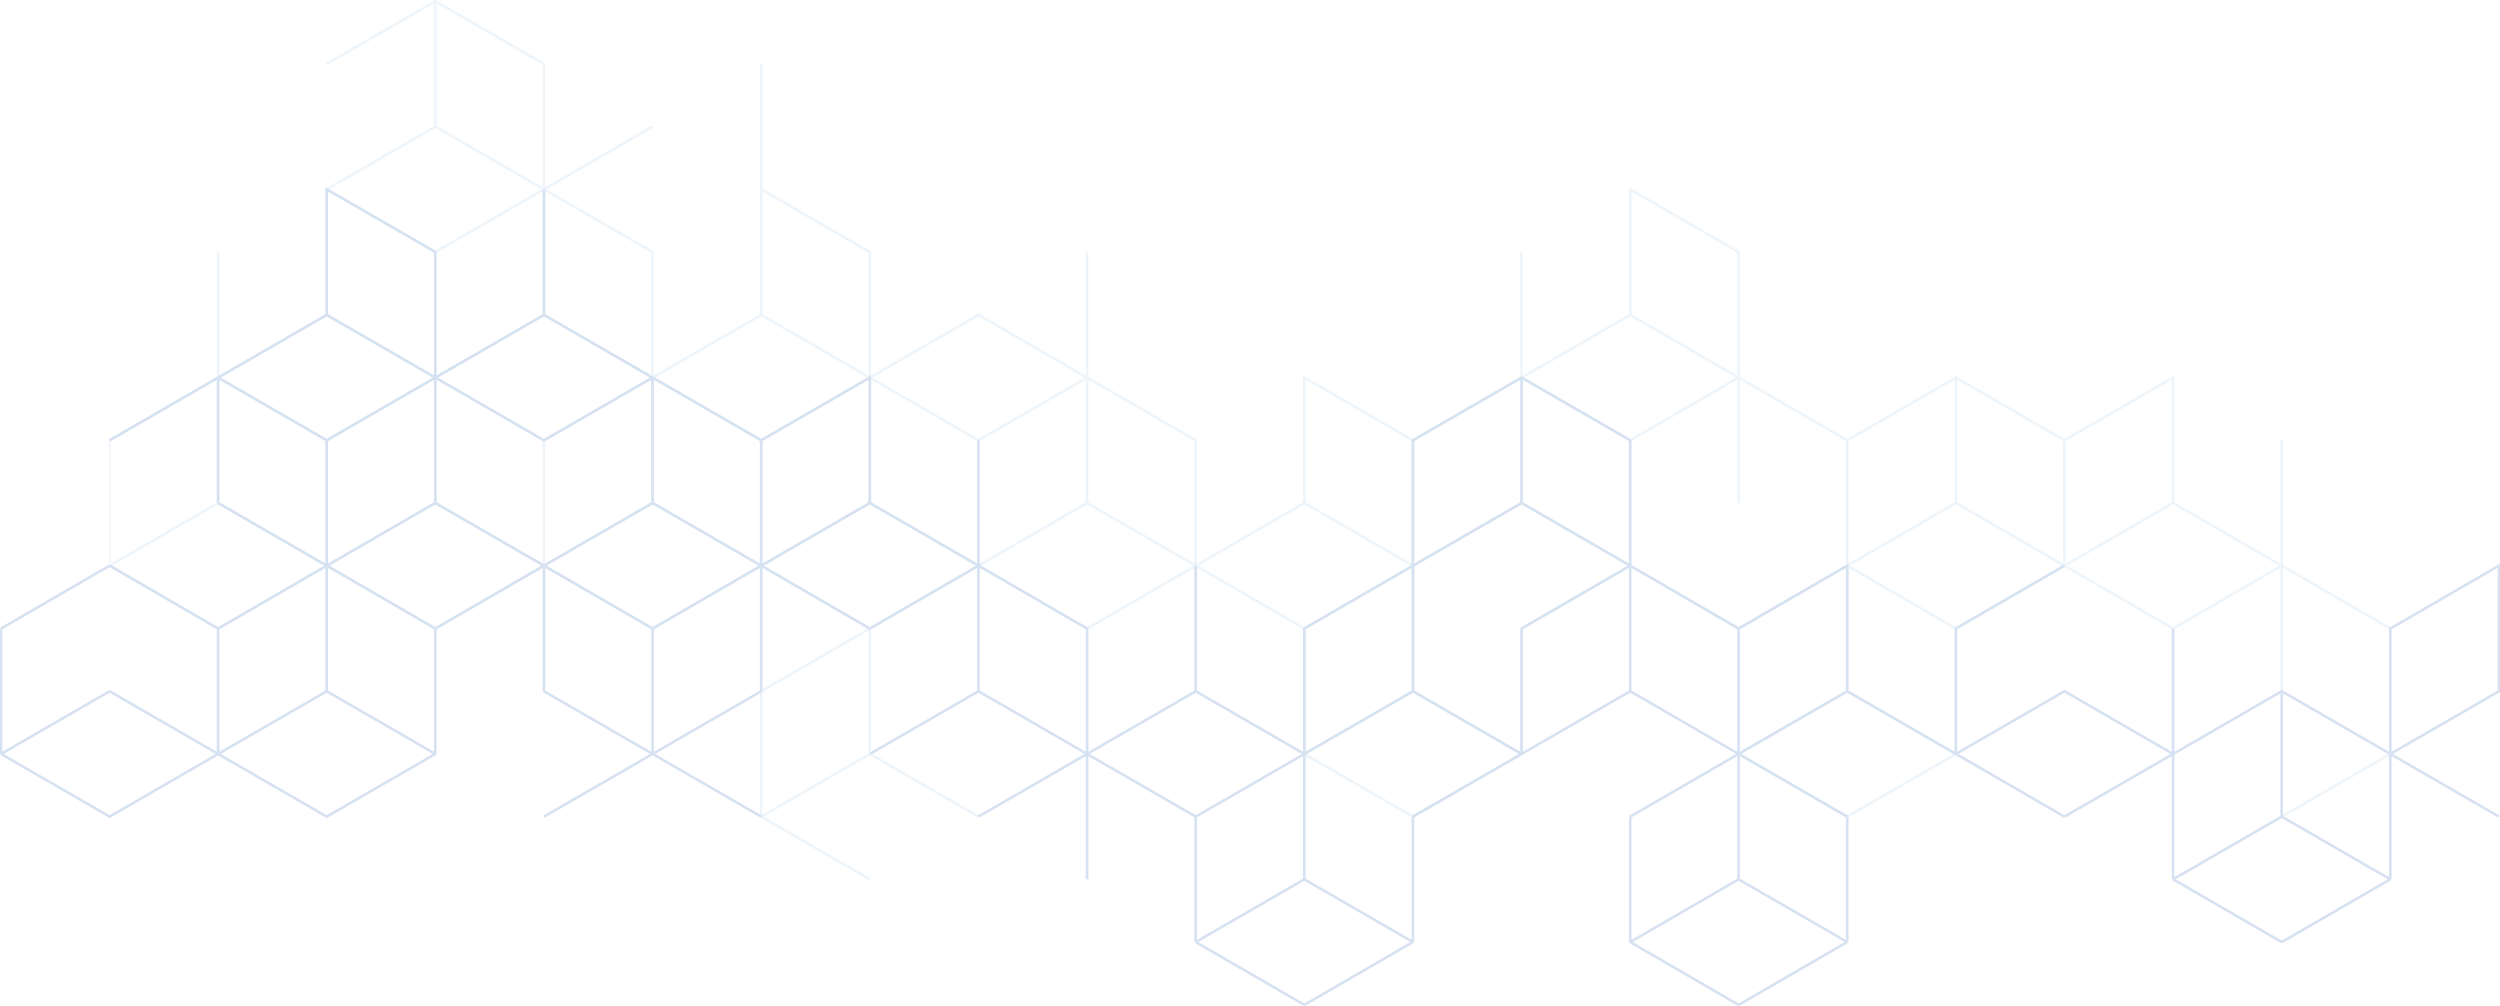 <svg width="957" height="385" fill="none" xmlns="http://www.w3.org/2000/svg"><g opacity=".5" clip-path="url('#clip0_520_12951')" fill-rule="evenodd" clip-rule="evenodd"><path opacity=".5" d="M41.48 216.538v-47.995h1v47.995h-1Z" fill="#DDEBF6"/><path d="m332.716 337.038-41.581-23.997.5-.867 41.581 23.998-.5.866Z" fill="#DDEBF6"/><path d="M290.885 312.607v-48.283l41.831-24.142.5.866-41.331 23.853v47.706h-1ZM333.216 288.177l41.581 23.997-.5.867-41.581-23.998.5-.866Z" fill="#DDEBF6"/><path d="m291.135 312.174 41.581-23.997.5.866-41.581 23.998-.5-.867Z" fill="#DDEBF6"/><path d="M333.466 240.615v47.995h-1v-47.995h1ZM457.208 168.831v47.707h1v-48.284l-41.83-24.142-.5.866 41.33 23.853Z" fill="#DDEBF6"/><path d="m416.128 241.193-41.831-24.223.501-.865 41.33 23.932 41.33-23.932.501.865-41.831 24.223Z" fill="#DDEBF6"/><path d="m416.378 192.107 41.58 23.998-.499.866-41.581-23.998.5-.866Z" fill="#DDEBF6"/><path d="m374.297 216.105 41.581-23.998.5.866-41.581 23.998-.5-.866Z" fill="#DDEBF6"/><path d="M416.628 144.545v47.995h-1v-47.995h1ZM375.047 168.543v47.995h-1v-47.995h1ZM332.716 241.048l-41.581-24.078.501-.865 41.581 24.077-.501.866Z" fill="#DDEBF6"/><path d="m374.797 216.97-41.581 24.078-.501-.866 41.581-24.077.501.865Z" fill="#DDEBF6"/><path d="m333.216 192.107 41.581 23.998-.5.866-41.581-23.998.5-.866Z" fill="#DDEBF6"/><path d="m291.135 216.105 41.581-23.998.5.866-41.581 23.998-.5-.866Z" fill="#DDEBF6"/><path d="M333.466 144.545v47.995h-1v-47.995h1ZM416.628 96.47v48.075h-1V96.47h1Z" fill="#DDEBF6"/><path d="m374.297 168.976-41.581-23.998.5-.866 41.581 23.997-.5.867Z" fill="#DDEBF6"/><path d="m416.378 144.978-41.581 23.998-.5-.867 41.581-23.997.5.866Z" fill="#DDEBF6"/><path d="m374.547 121.125 41.331 23.853.5-.866-41.831-24.142-41.831 24.142.5.866 41.331-23.853ZM291.885 168.543v47.995h-1v-47.995h1Z" fill="#DDEBF6"/><path d="m249.804 241.193-41.831-24.223.501-.865 41.33 23.932 41.331-23.932.501.865-41.832 24.223Z" fill="#DDEBF6"/><path d="m250.054 192.107 41.581 23.998-.5.866-41.58-23.998.499-.866Z" fill="#DDEBF6"/><path d="m207.973 216.105 41.581-23.998.5.866-41.581 23.998-.5-.866Z" fill="#DDEBF6"/><path d="M250.304 144.545v47.995h-1v-47.995h1ZM332.466 96.759v47.786h1V96.181L291.635 72.04l-.5.867 41.331 23.853Z" fill="#DDEBF6"/><path d="m291.135 168.976-41.58-23.998.499-.866 41.581 23.997-.5.867Z" fill="#DDEBF6"/><path d="m333.216 144.978-41.581 23.998-.5-.867 41.581-23.997.5.866Z" fill="#DDEBF6"/><path d="m291.635 120.114 41.581 23.998-.5.866-41.581-23.997.5-.867Z" fill="#DDEBF6"/><path d="m249.555 144.112 41.58-23.998.5.867-41.581 23.997-.499-.866Z" fill="#DDEBF6"/><path d="M291.885 72.472v48.075h-1V72.472h1ZM208.724 168.543v47.995h-1v-47.995h1Z" fill="#DDEBF6"/><path d="m166.643 241.193-41.832-24.223.501-.865 41.331 23.932 41.33-23.932.501.865-41.831 24.223Z" fill="#DDEBF6"/><path d="M124.562 216.538v-47.995h1v47.995h-1Z" fill="#DDEBF6"/><path d="m124.812 168.109 41.581-23.997.5.866-41.581 23.998-.5-.867ZM166.892 192.107l41.581 23.998-.5.866-41.581-23.998.5-.866Z" fill="#DDEBF6"/><path d="m124.812 216.105 41.581-23.998.5.866-41.581 23.998-.5-.866Z" fill="#DDEBF6"/><path d="M167.143 144.545v47.995h-1v-47.995h1ZM83.73 144.112l41.582 23.997-.5.867-41.581-23.998.5-.866ZM83.48 241.193 41.73 216.97l.502-.865 41.25 23.932 41.33-23.932.501.865-41.832 24.223Z" fill="#DDEBF6"/><path d="m41.73 168.11 41.5-23.998.501.866-41.501 23.998-.5-.866ZM83.73 192.107l41.582 23.998-.5.866-41.581-23.998.5-.866Z" fill="#DDEBF6"/><path d="m41.73 216.105 41.5-23.998.501.866L42.23 216.97l-.5-.865Z" fill="#DDEBF6"/><path d="M83.981 144.545v47.995h-1v-47.995h1ZM250.304 96.47v48.075h-1V96.47h1ZM207.973 168.976l-41.581-23.998.5-.866 41.581 23.997-.5.867Z" fill="#DDEBF6"/><path d="m250.054 144.978-41.581 23.998-.5-.867 41.581-23.997.5.866Z" fill="#DDEBF6"/><path d="m208.473 120.114 41.581 23.998-.5.866-41.581-23.997.5-.867Z" fill="#DDEBF6"/><path d="m166.392 144.112 41.581-23.998.5.867-41.581 23.997-.5-.866Z" fill="#DDEBF6"/><path d="M208.724 72.472v48.075h-1V72.472h1ZM167.143 96.47v48.075h-1V96.47h1ZM82.981 144.545V96.47h1v48.075h-1Z" fill="#DDEBF6"/><path d="m125.312 120.114 41.581 23.998-.5.866-41.581-23.997.5-.867Z" fill="#DDEBF6"/><path d="m83.23 144.112 41.582-23.998.5.867-41.581 23.997-.5-.866ZM166.393 96.903l-41.581-23.998.5-.866 41.581 23.998-.5.866Z" fill="#DDEBF6"/><path d="m208.473 72.905-41.581 23.998-.5-.866 41.581-23.998.5.866Z" fill="#DDEBF6"/><path d="M207.724 24.766v47.707h1V24.189L166.643-.097l-41.831 24.142.5.866 41.331-23.854 41.081 23.71Z" fill="#DDEBF6"/><path d="m166.892 48.042 41.581 23.998-.5.866-41.581-23.998.5-.866Z" fill="#DDEBF6"/><path d="M124.562 120.547V72.184l41.831-24.142.5.866-41.331 23.853v47.786h-1Z" fill="#DDEBF6"/><path d="M167.143.48v47.995h-1V.48h1ZM291.885 24.478v47.995h-1V24.478h1ZM249.554 96.903l-41.581-23.998.5-.866 41.581 23.998-.5.866Z" fill="#DDEBF6"/><path d="m207.973 72.04 41.581-23.998.5.866-41.581 23.998-.5-.866ZM581.951 144.545V96.47h1v48.075h-1ZM624.283 120.115l41.501 23.997-.501.866-41.501-23.997.501-.866Z" fill="#DDEBF6"/><path d="m582.201 144.112 41.581-23.998.5.867-41.581 23.997-.5-.866Z" fill="#DDEBF6"/><path d="M665.033 96.758v47.787h1V96.182l-42.501-24.576v48.941h1V73.339l40.501 23.42ZM499.039 241.048l-41.581-24.078.501-.865 41.581 24.077-.501.866ZM499.54 192.107l41.581 23.998-.5.866-41.581-23.998.5-.866Z" fill="#DDEBF6"/><path d="m457.459 216.105 41.581-23.998.5.866-41.581 23.998-.5-.866Z" fill="#DDEBF6"/><path d="M499.79 145.411v47.129h-1v-48.861l42.331 24.43-.5.867-40.831-23.565ZM499.039 240.182l41.581-24.077.501.865-41.581 24.078-.501-.866ZM541.12 264.179l41.581 23.998-.5.866-41.581-23.998.5-.866Z" fill="#DDEBF6"/><path d="M541.371 216.537v48.075h-1v-48.075h1ZM831.606 241.048l-41.581-24.078.502-.865 41.58 24.077-.501.866Z" fill="#DDEBF6"/><path d="M789.776 216.538v-47.995h1v47.995h-1ZM832.107 192.107l41.58 23.998-.499.866-41.581-23.998.5-.866Z" fill="#DDEBF6"/><path d="m790.026 216.105 41.581-23.998.499.866-41.58 23.998-.5-.866Z" fill="#DDEBF6"/><path d="M832.357 192.54h-1v-47.129l-40.831 23.565-.5-.867 42.331-24.43v48.861ZM790.526 216.97l-41.581 24.078-.501-.866 41.581-24.077.501.865ZM706.614 216.538v-47.995h1v47.995h-1Z" fill="#DDEBF6"/><path d="m748.695 145.122 41.331 23.854.5-.867-41.831-24.141-41.831 24.141.5.867 41.331-23.854ZM748.945 192.107l41.581 23.998-.5.866-41.581-23.998.5-.866Z" fill="#DDEBF6"/><path d="m706.864 216.105 41.581-23.998.5.866-41.581 23.998-.5-.866Z" fill="#DDEBF6"/><path d="M749.195 144.545v47.995h-1v-47.995h1ZM665.783 144.112l41.581 23.997-.5.867-41.581-23.998.5-.866ZM665.282 241.047l-41.501-24.077.502-.865 41.501 24.077-.502.865Z" fill="#DDEBF6"/><path d="M623.532 216.538v-47.995h1v47.995h-1Z" fill="#DDEBF6"/><path d="m623.782 168.109 41.501-23.997.501.866-41.501 23.997-.501-.866Z" fill="#DDEBF6"/><path d="M666.033 144.545v47.995h-1v-47.995h1ZM582.701 144.112l41.581 23.997-.5.867-41.581-23.998.5-.866ZM540.87 313.185l-42.081-24.286v-48.284h1v47.707l41.081 23.708 41.081-23.708v-47.995l41.831-24.222.501.865-41.332 23.933v47.996l-42.081 24.286ZM540.371 216.538v-47.995h1v47.995h-1Z" fill="#DDEBF6"/><path d="m540.62 168.109 41.581-23.997.5.866-41.581 23.998-.5-.867ZM582.701 192.107l41.581 23.998-.5.866-41.581-23.998.5-.866Z" fill="#DDEBF6"/><path d="m540.62 216.105 41.581-23.998.5.866-41.581 23.998-.5-.866Z" fill="#DDEBF6"/><path d="M582.951 144.545v47.995h-1v-47.995h1ZM707.364 216.105l41.581 24.077-.501.866-41.581-24.078.501-.865Z" fill="#DDEBF6"/><path d="m707.114 313.185-42.081-24.286v-48.284h1v47.707l41.081 23.708 41.081-23.708v-47.707h1v48.284l-42.081 24.286Z" fill="#DDEBF6"/><path d="m665.283 240.182 41.581-24.077.501.865-41.581 24.078-.501-.866ZM707.364 264.179l41.581 23.998-.5.866-41.581-23.998.5-.866Z" fill="#DDEBF6"/><path d="m665.283 288.177 41.581-23.998.5.866-41.581 23.998-.5-.866Z" fill="#DDEBF6"/><path d="M707.614 216.537v48.075h-1v-48.075h1ZM914.768 241.048l-41.581-24.078.501-.865 41.581 24.077-.501.866Z" fill="#DDEBF6"/><path d="m872.938 216.538-.001-47.995h1l.001 47.995h-1ZM915.269 289.043l-41.581 23.998-.5-.867 41.581-23.997.5.866ZM831.357 288.61v-47.995h1v47.995h-1Z" fill="#DDEBF6"/><path d="m831.606 240.182 41.581-24.077.501.865-41.581 24.078-.501-.866Z" fill="#DDEBF6"/><path d="m873.937 216.537.001 48.075h-1l-.001-48.075h1ZM499.04 288.177l41.581-23.998.5.866-41.581 23.998-.5-.866Z" fill="#DDEBF6"/><path d="m624.283 216.97-41.581 24.078-.501-.866 41.581-24.077.501.865Z" fill="#AEC4E3"/><path d="M623.533 168.831v47.707h1v-48.284l-42.081-24.286-42.081 24.286v48.284h1v-47.707l41.081-23.709 41.081 23.709Z" fill="#AEC4E3"/><path d="m582.701 192.107 41.581 23.998-.5.866-41.581-23.998.5-.866Z" fill="#AEC4E3"/><path d="m540.621 216.105 41.581-23.998.5.866-41.581 23.998-.5-.866Z" fill="#AEC4E3"/><path d="M582.952 144.545v47.995h-1v-47.995h1ZM374.797 264.179l41.581 23.998-.5.866-41.581-23.998.5-.866Z" fill="#AEC4E3"/><path d="m332.717 288.177 41.581-23.998.499.866-41.581 23.998-.499-.866Z" fill="#AEC4E3"/><path d="M375.047 216.538v48.075h-1v-48.075h1ZM291.135 313.041l-41.58-23.998.499-.866 41.581 23.997-.5.867Z" fill="#AEC4E3"/><path d="m290.885 264.324-41.331 23.853.5.866 41.831-24.142v-48.364h-1v47.787ZM375.047 168.543v47.995h-1v-47.995h1Z" fill="#AEC4E3"/><path d="m333.216 192.107 41.581 23.998-.499.866-41.581-23.998.499-.866Z" fill="#AEC4E3"/><path d="m291.136 216.105 41.58-23.998.5.866-41.581 23.998-.499-.866Z" fill="#AEC4E3"/><path d="M333.466 192.54h-1v-47.129l-40.831 23.565-.5-.867 42.331-24.43v48.861ZM250.305 240.615v47.995h-1v-47.995h1Z" fill="#AEC4E3"/><path d="m250.055 289.043-41.581 23.998-.5-.867 41.581-23.997.5.866Z" fill="#AEC4E3"/><path d="m208.724 264.324 41.331 23.853-.5.866-41.831-24.142v-48.364h1v47.787ZM291.885 168.543v47.995h-1v-47.995h1Z" fill="#AEC4E3"/><path d="m250.054 144.112 41.581 23.997-.5.867-41.58-23.998.499-.866ZM249.554 241.048l-41.581-24.078.501-.865 41.581 24.077-.501.866Z" fill="#AEC4E3"/><path d="m291.636 216.97-41.581 24.078-.501-.866 41.581-24.077.501.865Z" fill="#AEC4E3"/><path d="m250.054 192.107 41.581 23.998-.5.866-41.58-23.998.499-.866Z" fill="#AEC4E3"/><path d="m207.974 216.105 41.581-23.998.5.866-41.581 23.998-.5-.866Z" fill="#AEC4E3"/><path d="M250.305 144.545v47.995h-1v-47.995h1ZM125.312 264.179l41.581 23.998-.5.866-41.581-23.998.5-.866Z" fill="#AEC4E3"/><path d="m83.231 288.177 41.581-23.998.5.866-41.58 23.998-.5-.866Z" fill="#AEC4E3"/><path d="M125.562 216.538v48.075h-1v-48.075h1ZM83.981 240.615v47.995h-1v-47.995h1Z" fill="#AEC4E3"/><path d="M41.98 313.185.15 289.043l.5-.866 41.33 23.853 41.25-23.853.501.866-41.75 24.142Z" fill="#AEC4E3"/><path d="M-.1 288.61v-47.995h1v47.995h-1Z" fill="#AEC4E3"/><path d="m.148 240.182 41.581-24.077.502.865L.65 241.048l-.502-.866ZM42.23 264.18l41.501 23.997-.5.866-41.501-23.998.5-.865Z" fill="#AEC4E3"/><path d="m.15 288.177 41.58-23.998.5.866L.65 289.043l-.5-.866ZM166.392 241.048l-41.58-24.078.501-.865 41.581 24.077-.502.866Z" fill="#AEC4E3"/><path d="m208.474 216.97-41.581 24.078-.501-.866 41.581-24.077.501.865Z" fill="#AEC4E3"/><path d="m166.893 192.107 41.581 23.998-.5.866-41.581-23.998.5-.866Z" fill="#AEC4E3"/><path d="m124.812 216.105 41.581-23.998.5.866-41.581 23.998-.5-.866Z" fill="#AEC4E3"/><path d="M167.143 144.545v47.995h-1v-47.995h1ZM125.562 168.543v47.995h-1v-47.995h1ZM83.23 241.048l-41.5-24.078.501-.865 41.5 24.078-.5.865Z" fill="#AEC4E3"/><path d="m125.312 216.97-41.58 24.078-.501-.866 41.58-24.077.501.865ZM41.73 168.11l41.5-23.998.501.866-41.5 23.998-.501-.866Z" fill="#AEC4E3"/><path d="m83.731 192.107 41.581 23.998-.5.866-41.58-23.998.5-.866Z" fill="#AEC4E3"/><path d="M83.981 144.545v47.995h-1v-47.995h1Z" fill="#AEC4E3"/><path d="m124.812 168.976-41.58-23.998.5-.866 41.58 23.997-.5.867Z" fill="#AEC4E3"/><path d="m166.893 144.978-41.581 23.998-.5-.867 41.581-23.997.5.866Z" fill="#AEC4E3"/><path d="m125.312 120.114 41.581 23.998-.5.866-41.581-23.997.5-.867Z" fill="#AEC4E3"/><path d="m83.231 144.112 41.581-23.998.5.867-41.58 23.997-.5-.866Z" fill="#AEC4E3"/><path d="M167.143 144.545h-1V96.759l-40.581-23.42v47.208h-1v-48.94l42.581 24.574v48.364ZM208.474 120.114l41.581 23.998-.5.866-41.581-23.997.5-.867Z" fill="#AEC4E3"/><path d="m166.393 144.112 41.581-23.998.5.867-41.581 23.997-.5-.866Z" fill="#AEC4E3"/><path d="M208.724 72.472v48.075h-1V72.472h1ZM457.459 313.041l-41.581-23.998.5-.866 41.581 23.997-.5.867Z" fill="#AEC4E3"/><path d="M416.628 288.61h-1v-47.706l-41.332-23.933.502-.866 41.83 24.222v48.283ZM457.959 264.179l41.581 23.998-.5.866-41.581-23.998.5-.866Z" fill="#AEC4E3"/><path d="m415.878 288.177 41.581-23.998.5.866-41.581 23.998-.5-.866Z" fill="#AEC4E3"/><path d="M458.209 216.538v48.075h-1v-48.075h1ZM541.371 312.608v47.995h-1v-47.995h1ZM499.039 385.113l-41.58-24.078.501-.865 41.581 24.077-.502.866Z" fill="#AEC4E3"/><path d="m541.121 361.035-41.581 24.078-.501-.866 41.581-24.077.501.865ZM457.209 360.603v-47.995h1v47.995h-1Z" fill="#AEC4E3"/><path d="m457.459 312.174 41.581-23.997.5.866-41.581 23.998-.5-.867ZM499.54 336.172l41.581 23.998-.5.866-41.581-23.998.5-.866Z" fill="#AEC4E3"/><path d="m457.459 360.17 41.581-23.998.5.866-41.581 23.998-.5-.866Z" fill="#AEC4E3"/><path d="M499.79 288.61v47.995h-1V288.61h1ZM832.357 240.615v47.995h-1v-47.995h1ZM790.026 313.041l-41.581-23.998.5-.866 41.581 23.997-.5.867Z" fill="#AEC4E3"/><path d="m832.107 289.043-41.581 23.998-.5-.867 41.581-23.997.5.866ZM915.519 288.61v47.995h-1V288.61h1ZM873.188 361.036l-41.581-23.998.5-.866 41.581 23.998-.5.866Z" fill="#AEC4E3"/><path d="m915.269 337.038-41.581 23.998-.5-.866 41.581-23.998.5.866ZM831.357 336.605V288.61h1v47.995h-1Z" fill="#AEC4E3"/><path d="m873.438 265.19 41.331 23.853.5-.866-41.831-24.142-41.831 24.142.5.866 41.331-23.853ZM873.688 312.174l41.581 23.998-.5.866-41.581-23.997.5-.867Z" fill="#AEC4E3"/><path d="m831.607 336.172 41.581-23.998.5.867-41.581 23.997-.5-.866Z" fill="#AEC4E3"/><path d="M873.938 264.612v47.995h-1v-47.995h1ZM956.35 313.041l-41.581-23.998.5-.866 41.581 23.997-.5.867Z" fill="#AEC4E3"/><path d="M914.519 289.476v-49.149L957.1 215.67v49.231l-42.581 24.575Zm41.581-25.152v-46.919l-40.581 23.498v46.841l40.581-23.42ZM748.195 288.61v-48.283l41.831-24.222.501.865-41.332 23.933v47.707h-1Z" fill="#AEC4E3"/><path d="m790.276 265.19 41.331 23.853.5-.866-41.831-24.142-41.831 24.142.5.866 41.331-23.853ZM706.864 313.041l-41.58-23.998.499-.866 41.581 23.997-.5.867Z" fill="#AEC4E3"/><path d="M665.033 288.61v-47.995h1v47.995h-1ZM707.364 264.179l41.581 23.998-.5.866-41.58-23.998.499-.866Z" fill="#AEC4E3"/><path d="m665.284 288.177 41.58-23.998.5.866-41.581 23.998-.499-.866Z" fill="#AEC4E3"/><path d="M707.614 264.613h-1v-47.208l-40.83 23.643-.501-.865 42.331-24.513v48.943Z" fill="#AEC4E3"/><path d="m624.283 216.105 41.501 24.077-.502.865-41.501-24.077.502-.865ZM581.952 288.61v-47.995h1v47.995h-1ZM624.283 264.18l41.501 23.997-.501.866-41.501-23.998.501-.865Z" fill="#AEC4E3"/><path d="m582.201 288.177 41.581-23.998.5.866-41.581 23.998-.5-.866Z" fill="#AEC4E3"/><path d="M624.533 216.538v48.075h-1v-48.075h1ZM582.702 289.043l-41.581 23.998-.5-.867 41.581-23.997.5.866ZM499.79 240.903v47.707h-1v-48.283l41.83-24.222.501.865-41.331 23.933Z" fill="#AEC4E3"/><path d="m541.121 264.179 41.581 23.998-.5.866-41.581-23.998.5-.866Z" fill="#AEC4E3"/><path d="m499.04 288.177 41.581-23.998.5.866-41.581 23.998-.5-.866Z" fill="#AEC4E3"/><path d="M541.371 216.538v48.075h-1v-48.075h1ZM707.614 312.608v47.995h-1v-47.995h1ZM665.282 385.113l-41.501-24.078.502-.865 41.501 24.078-.502.865Z" fill="#AEC4E3"/><path d="m707.365 361.035-41.581 24.078-.501-.866 41.581-24.077.501.865ZM623.533 360.603v-47.995h1v47.995h-1Z" fill="#AEC4E3"/><path d="m623.782 312.175 41.501-23.998.501.866-41.501 23.998-.501-.866ZM665.783 336.172l41.581 23.998-.5.866-41.58-23.998.499-.866Z" fill="#AEC4E3"/><path d="m623.782 360.17 41.501-23.998.501.866-41.501 23.998-.501-.866Z" fill="#AEC4E3"/><path d="M666.033 288.61v47.995h-1V288.61h1ZM416.628 288.61v47.995h-1V288.61h1Z" fill="#AEC4E3"/><path d="m416.378 289.043-41.581 23.998-.5-.867 41.581-23.997.5.866ZM208.224 169.12l-41.831-24.142.5-.866 41.331 23.854 41.331-23.854.5.866-41.831 24.142ZM125.062 313.185l-41.831-24.142.5-.866 41.331 23.853 41.081-23.708v-47.707h1v48.284l-42.081 24.286ZM332.966 241.193l-41.831-24.223.501-.865 41.33 23.932 41.331-23.932.501.865-41.832 24.223Z" fill="#AEC4E3"/></g><defs><clipPath id="clip0_520_12951"><path fill="#fff" transform="rotate(180 478.5 192.5)" d="M0 0h957v385H0z"/></clipPath></defs></svg>